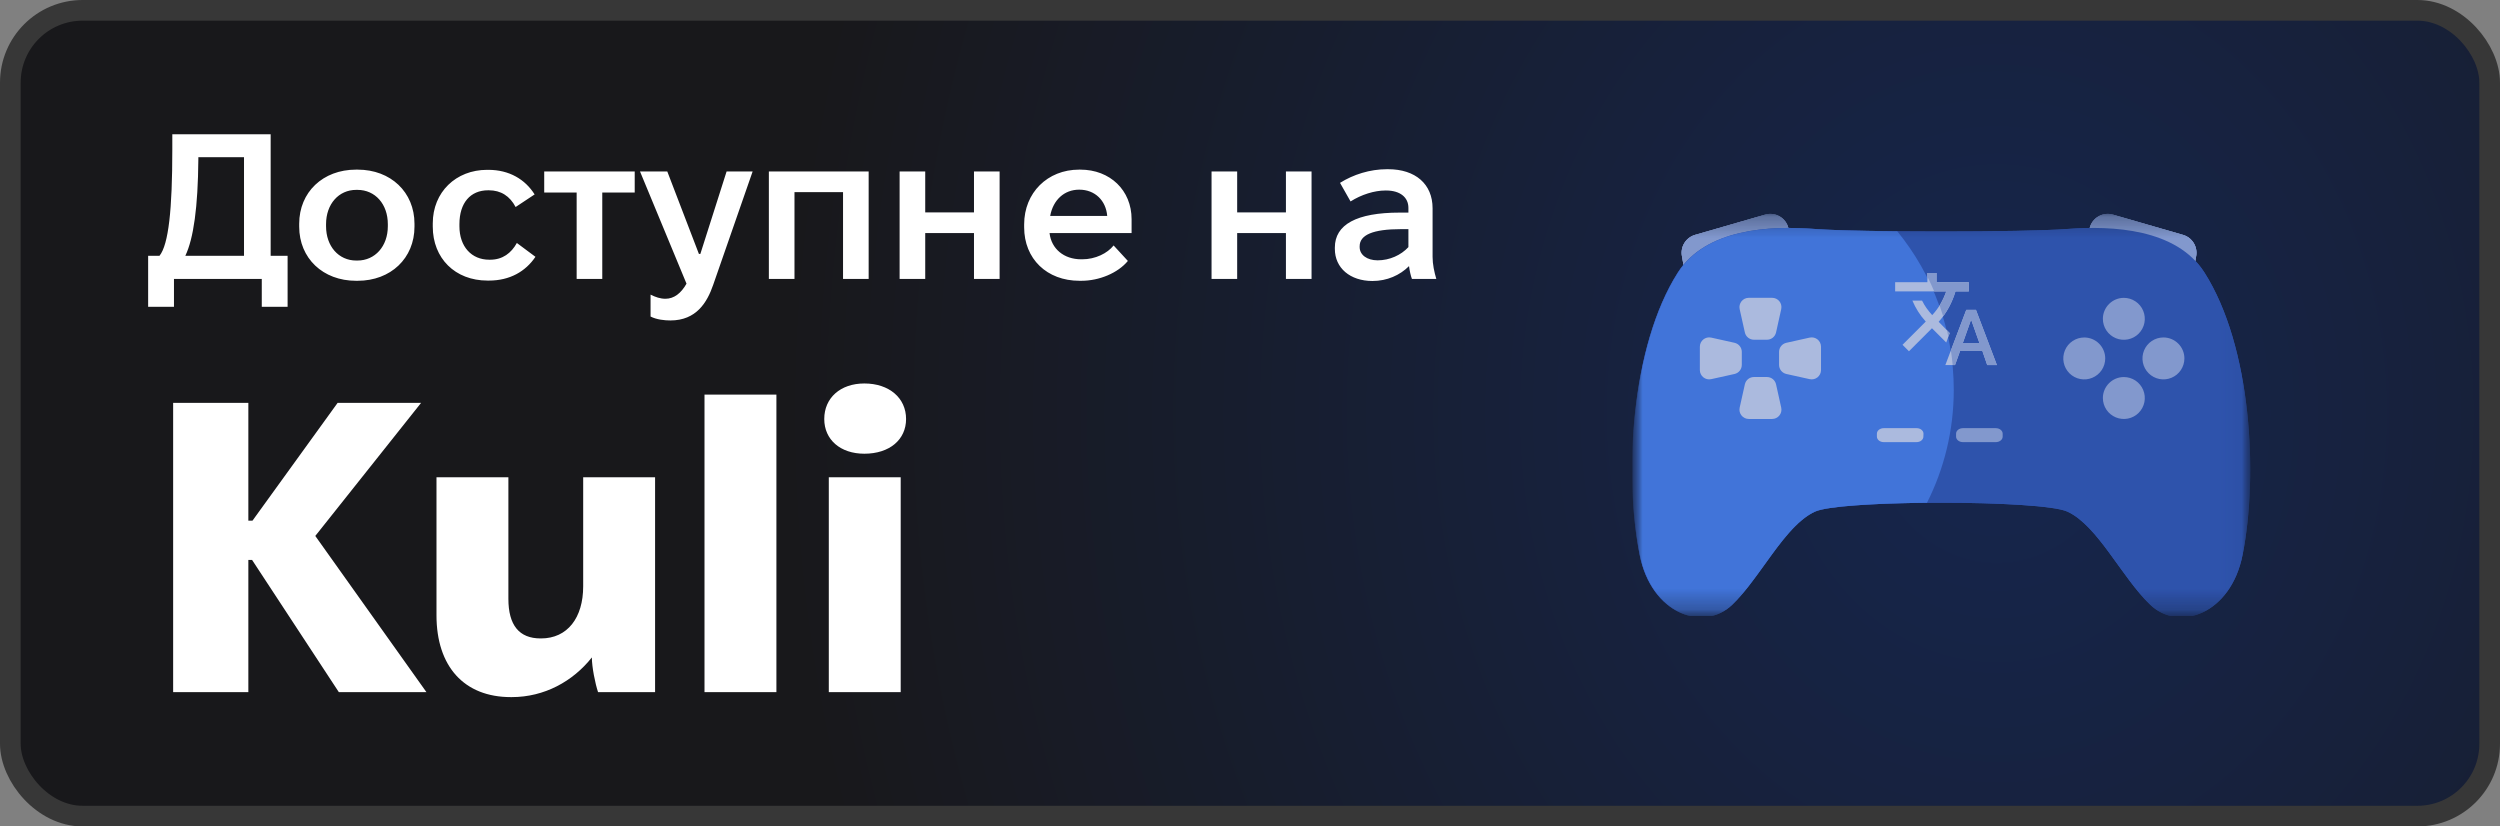 <svg width="121" height="40" viewBox="0 0 121 40" fill="none" xmlns="http://www.w3.org/2000/svg">
<rect x="0" y="0" width="121" height="40" fill="#808080" stroke="none"/>
<rect x="0.5" y="0.5" width="120" height="39" rx="3.5" fill="url(#paint0_radial_1136_240)"/>
<rect x="0.5" y="0.5" width="120" height="39" rx="3.5" stroke="#373737"/>
<path d="M7.17 14.85V12.38H7.72C8.16 11.83 8.34 10.14 8.34 7.23V6.5H13.1V12.38H13.92V14.85H12.67V13.5H8.42V14.85H7.17ZM11.81 12.38V7.61H9.6V7.72C9.58 10.03 9.37 11.54 8.97 12.38H11.81ZM17.231 13.59C15.631 13.59 14.481 12.5 14.481 10.97V10.83C14.481 9.3 15.631 8.21 17.231 8.21H17.311C18.911 8.21 20.061 9.3 20.061 10.83V10.97C20.061 12.5 18.911 13.59 17.311 13.59H17.231ZM17.241 12.61H17.301C18.151 12.61 18.771 11.92 18.771 10.95V10.85C18.771 9.88 18.161 9.19 17.301 9.19H17.241C16.391 9.19 15.781 9.88 15.781 10.85V10.95C15.781 11.92 16.391 12.61 17.241 12.61ZM23.596 13.58C22.026 13.58 20.946 12.5 20.946 10.97V10.81C20.946 9.3 22.066 8.22 23.576 8.22H23.636C24.646 8.22 25.416 8.68 25.876 9.41L24.956 10.02C24.676 9.49 24.246 9.21 23.656 9.21H23.626C22.766 9.21 22.236 9.82 22.236 10.85V10.95C22.236 11.94 22.826 12.57 23.676 12.57H23.726C24.326 12.57 24.746 12.25 25.016 11.76L25.916 12.43C25.436 13.14 24.676 13.58 23.666 13.58H23.596ZM27.91 13.5V9.32H26.34V8.3H30.72V9.32H29.15V13.5H27.91ZM32.447 15.51C32.167 15.51 31.777 15.47 31.487 15.32V14.26C31.727 14.38 31.957 14.46 32.207 14.46C32.627 14.46 32.967 14.19 33.227 13.73L30.977 8.3H32.297L33.827 12.29H33.897L35.167 8.3H36.427L34.517 13.79C34.227 14.63 33.707 15.51 32.447 15.51ZM37.213 13.5V8.3H42.043V13.5H40.803V9.3H38.453V13.5H37.213ZM43.541 13.5V8.3H44.781V10.28H47.141V8.3H48.381V13.5H47.141V11.28H44.781V13.5H43.541ZM52.249 13.59C50.669 13.59 49.569 12.53 49.569 11V10.86C49.569 9.33 50.699 8.21 52.229 8.21H52.289C53.729 8.21 54.769 9.21 54.769 10.61V11.28H50.799V11.29C50.889 12.04 51.489 12.55 52.329 12.55H52.379C53.019 12.55 53.599 12.26 53.899 11.88L54.589 12.63C54.099 13.22 53.199 13.59 52.339 13.59H52.249ZM50.829 10.45H53.589C53.529 9.71 52.999 9.18 52.239 9.18H52.229C51.509 9.18 50.969 9.68 50.829 10.45ZM58.639 13.5V8.3H59.879V10.28H62.239V8.3H63.479V13.5H62.239V11.28H59.879V13.5H58.639ZM66.427 13.6C65.347 13.6 64.607 12.97 64.607 12.05V11.98C64.607 10.87 65.657 10.29 67.747 10.29H68.167V10.06C68.167 9.56 67.777 9.22 67.087 9.22H67.057C66.517 9.22 65.887 9.42 65.367 9.75L64.857 8.85C65.497 8.45 66.297 8.19 67.127 8.19H67.187C68.507 8.19 69.337 8.91 69.337 10.08V12.43C69.337 12.79 69.417 13.16 69.517 13.5H68.337C68.277 13.34 68.227 13.11 68.197 12.88C67.757 13.32 67.137 13.6 66.427 13.6ZM66.677 12.6C67.257 12.6 67.807 12.35 68.167 11.96V11.09H67.817C66.447 11.09 65.807 11.37 65.807 11.92V11.96C65.807 12.33 66.157 12.6 66.677 12.6ZM8.38 33.5V19.5H12.02V25.2H12.22L16.34 19.5H20.38L15.26 25.94L20.64 33.5H16.4L12.2 27.1H12.02V33.5H8.38ZM24.726 33.74C22.466 33.74 21.126 32.26 21.126 29.78V23.1H24.606V28.98C24.606 30.26 25.126 30.9 26.166 30.9H26.186C27.466 30.9 28.226 29.9 28.226 28.38V23.1H31.706V33.5H28.946C28.806 33.08 28.646 32.28 28.646 31.82C27.726 32.98 26.346 33.74 24.766 33.74H24.726ZM34.098 33.5V19.1H37.578V33.5H34.098ZM41.834 21.96C40.674 21.96 39.894 21.28 39.894 20.28C39.894 19.26 40.674 18.56 41.834 18.56C43.034 18.56 43.854 19.26 43.854 20.28C43.854 21.28 43.054 21.96 41.834 21.96ZM40.114 33.5V23.1H43.594V33.5H40.114Z" fill="white"/>
<g clip-path="url(#clip0_1136_240)">
<mask id="mask0_1136_240" style="mask-type:luminance" maskUnits="userSpaceOnUse" x="79" y="10" width="30" height="20">
<path d="M109 10.182H79V29.818H109V10.182Z" fill="white"/>
</mask>
<g mask="url(#mask0_1136_240)">
<mask id="mask1_1136_240" style="mask-type:luminance" maskUnits="userSpaceOnUse" x="79" y="10" width="30" height="20">
<path d="M108.95 10.182H79V29.818H108.95V10.182Z" fill="white"/>
</mask>
<g mask="url(#mask1_1136_240)">
<path d="M81.405 12.393C81.324 11.938 81.599 11.496 82.042 11.368L85.433 10.389C85.925 10.246 86.437 10.543 86.559 11.041L86.932 12.566L81.616 13.582L81.405 12.393Z" fill="#8298CD"/>
<path d="M106.295 12.392C106.375 11.938 106.1 11.496 105.657 11.368L102.267 10.389C101.774 10.246 101.262 10.543 101.14 11.041L100.768 12.566L106.083 13.582L106.295 12.392Z" fill="#8298CD"/>
<path d="M81.405 12.392C81.324 11.938 81.599 11.496 82.042 11.368L85.433 10.388C85.925 10.246 86.437 10.543 86.559 11.041L86.932 12.566L81.616 13.582L81.405 12.392Z" fill="#8298CD"/>
<path d="M106.295 12.392C106.375 11.938 106.1 11.496 105.657 11.368L102.267 10.388C101.774 10.246 101.262 10.543 101.14 11.041L100.768 12.566L106.083 13.582L106.295 12.392Z" fill="#8298CD"/>
<path fill-rule="evenodd" clip-rule="evenodd" d="M100.062 24.762C98.81 24.187 89.089 24.187 87.838 24.762C86.363 25.438 85.213 27.946 83.829 29.271C82.444 30.597 79.928 29.723 79.357 26.852C78.591 22.989 78.931 16.766 81.206 13.19C82.559 11.063 85.669 10.917 87.816 11.081C89.962 11.246 97.938 11.246 100.086 11.081C102.235 10.917 105.34 11.063 106.695 13.19C108.971 16.766 109.309 22.989 108.542 26.852C107.972 29.729 105.46 30.597 104.073 29.271C102.686 27.946 101.536 25.441 100.062 24.762Z" fill="#2E53AC"/>
<path fill-rule="evenodd" clip-rule="evenodd" d="M93.097 20.99C93.097 20.955 93.088 20.92 93.072 20.887C93.055 20.855 93.031 20.826 93 20.801C92.969 20.776 92.933 20.756 92.892 20.743C92.852 20.729 92.809 20.723 92.766 20.723H91.173C91.085 20.723 91.001 20.751 90.939 20.801C90.877 20.851 90.842 20.919 90.842 20.99V21.132C90.842 21.203 90.877 21.27 90.939 21.321C91.001 21.371 91.085 21.399 91.173 21.399H92.761C92.849 21.399 92.933 21.371 92.995 21.321C93.057 21.27 93.092 21.203 93.092 21.132L93.097 20.99Z" fill="#8298CD"/>
<path fill-rule="evenodd" clip-rule="evenodd" d="M96.929 20.99C96.929 20.919 96.894 20.851 96.832 20.801C96.769 20.751 96.685 20.723 96.597 20.723H95.005C94.917 20.723 94.833 20.751 94.771 20.801C94.709 20.851 94.674 20.919 94.674 20.99V21.132C94.674 21.203 94.709 21.27 94.771 21.321C94.833 21.371 94.917 21.399 95.005 21.399H96.597C96.685 21.399 96.769 21.371 96.832 21.321C96.894 21.27 96.929 21.203 96.929 21.132V20.99Z" fill="#8298CD"/>
<path fill-rule="evenodd" clip-rule="evenodd" d="M102.794 14.416C102.995 14.416 103.191 14.476 103.358 14.588C103.525 14.699 103.655 14.857 103.731 15.043C103.808 15.228 103.828 15.432 103.789 15.629C103.75 15.826 103.653 16.007 103.511 16.149C103.37 16.291 103.189 16.387 102.992 16.426C102.795 16.465 102.591 16.445 102.406 16.369C102.22 16.292 102.062 16.162 101.95 15.995C101.839 15.828 101.779 15.632 101.779 15.431C101.779 15.162 101.886 14.904 102.077 14.714C102.267 14.523 102.525 14.416 102.794 14.416Z" fill="#8298CD"/>
<path fill-rule="evenodd" clip-rule="evenodd" d="M105.725 17.348C105.725 17.548 105.665 17.744 105.554 17.911C105.442 18.078 105.284 18.208 105.098 18.285C104.913 18.362 104.709 18.382 104.512 18.343C104.315 18.304 104.134 18.207 103.993 18.065C103.851 17.923 103.754 17.742 103.715 17.546C103.676 17.349 103.696 17.145 103.773 16.959C103.849 16.774 103.979 16.615 104.146 16.504C104.313 16.392 104.509 16.333 104.71 16.333C104.979 16.333 105.237 16.44 105.427 16.63C105.618 16.82 105.725 17.078 105.725 17.348Z" fill="#8298CD"/>
<path fill-rule="evenodd" clip-rule="evenodd" d="M102.794 18.249C102.995 18.249 103.191 18.309 103.358 18.42C103.525 18.532 103.655 18.69 103.731 18.876C103.808 19.061 103.828 19.265 103.789 19.462C103.75 19.659 103.653 19.84 103.511 19.982C103.37 20.123 103.189 20.22 102.992 20.259C102.795 20.298 102.591 20.278 102.406 20.201C102.22 20.125 102.062 19.995 101.95 19.828C101.839 19.661 101.779 19.465 101.779 19.264C101.779 18.995 101.886 18.737 102.077 18.547C102.267 18.356 102.525 18.249 102.794 18.249Z" fill="#8298CD"/>
<path fill-rule="evenodd" clip-rule="evenodd" d="M101.893 17.349C101.893 17.549 101.833 17.746 101.722 17.913C101.61 18.079 101.452 18.209 101.266 18.286C101.081 18.363 100.877 18.383 100.68 18.344C100.483 18.305 100.302 18.208 100.16 18.066C100.019 17.924 99.922 17.744 99.883 17.547C99.844 17.35 99.864 17.146 99.941 16.96C100.017 16.775 100.147 16.616 100.314 16.505C100.481 16.394 100.677 16.334 100.878 16.334C101.147 16.334 101.405 16.441 101.595 16.631C101.786 16.822 101.893 17.08 101.893 17.349Z" fill="#8298CD"/>
<path d="M84.2 14.963C84.138 14.681 84.352 14.414 84.641 14.414H85.771C86.06 14.414 86.274 14.681 86.211 14.963L85.961 16.09C85.915 16.296 85.732 16.443 85.521 16.443H84.891C84.68 16.443 84.497 16.296 84.451 16.09L84.2 14.963Z" fill="#8298CD"/>
<path d="M87.588 16.34C87.87 16.278 88.137 16.492 88.137 16.78V17.911C88.137 18.199 87.87 18.414 87.588 18.351L86.461 18.101C86.254 18.055 86.107 17.872 86.107 17.66V17.031C86.107 16.82 86.254 16.637 86.461 16.591L87.588 16.34Z" fill="#8298CD"/>
<path d="M84.2 19.729C84.138 20.011 84.352 20.278 84.641 20.278H85.771C86.06 20.278 86.274 20.011 86.211 19.729L85.961 18.602C85.915 18.395 85.732 18.248 85.521 18.248H84.891C84.68 18.248 84.497 18.395 84.451 18.602L84.2 19.729Z" fill="#8298CD"/>
<path d="M82.822 16.34C82.541 16.278 82.273 16.492 82.273 16.78V17.911C82.273 18.199 82.541 18.414 82.822 18.351L83.95 18.101C84.156 18.055 84.303 17.872 84.303 17.66V17.031C84.303 16.82 84.156 16.637 83.95 16.591L82.822 16.34Z" fill="#8298CD"/>
<path d="M81.405 12.392C81.324 11.938 81.599 11.496 82.042 11.368L85.433 10.388C85.925 10.246 86.437 10.543 86.559 11.041L86.932 12.566L81.616 13.582L81.405 12.392Z" fill="#8298CD"/>
<path d="M106.295 12.392C106.375 11.938 106.1 11.496 105.657 11.368L102.267 10.388C101.774 10.246 101.262 10.543 101.14 11.041L100.768 12.566L106.083 13.582L106.295 12.392Z" fill="#8298CD"/>
<path fill-rule="evenodd" clip-rule="evenodd" d="M100.062 24.762C98.81 24.187 89.089 24.187 87.838 24.762C86.363 25.438 85.213 27.946 83.829 29.271C82.444 30.597 79.928 29.723 79.357 26.852C78.591 22.989 78.931 16.766 81.206 13.19C82.559 11.063 85.669 10.917 87.816 11.081C89.962 11.246 97.938 11.246 100.086 11.081C102.235 10.917 105.34 11.063 106.695 13.19C108.971 16.766 109.309 22.989 108.542 26.852C107.972 29.729 105.46 30.597 104.073 29.271C102.686 27.946 101.536 25.441 100.062 24.762Z" fill="#2E53AC"/>
<path d="M91.829 11.195C90.105 11.178 88.594 11.14 87.827 11.082C85.68 10.917 82.571 11.064 81.218 13.19C78.943 16.766 78.603 22.99 79.369 26.852C79.94 29.723 82.456 30.598 83.841 29.272C84.391 28.744 84.905 28.03 85.417 27.318C86.191 26.241 86.962 25.169 87.85 24.762C88.422 24.499 90.769 24.356 93.266 24.334C94.095 22.692 94.562 20.835 94.562 18.869C94.562 15.958 93.537 13.287 91.829 11.195Z" fill="#4174D9"/>
<path fill-rule="evenodd" clip-rule="evenodd" d="M93.097 20.99C93.097 20.955 93.088 20.92 93.072 20.887C93.055 20.855 93.031 20.826 93 20.801C92.969 20.776 92.933 20.756 92.892 20.743C92.852 20.729 92.809 20.723 92.766 20.723H91.173C91.085 20.723 91.001 20.751 90.939 20.801C90.877 20.851 90.842 20.919 90.842 20.99V21.132C90.842 21.203 90.877 21.27 90.939 21.321C91.001 21.371 91.085 21.399 91.173 21.399H92.761C92.849 21.399 92.933 21.371 92.995 21.321C93.057 21.27 93.092 21.203 93.092 21.132L93.097 20.99Z" fill="#ABBADE"/>
<path fill-rule="evenodd" clip-rule="evenodd" d="M96.929 20.99C96.929 20.919 96.894 20.851 96.832 20.801C96.769 20.751 96.685 20.723 96.597 20.723H95.005C94.917 20.723 94.833 20.751 94.771 20.801C94.709 20.851 94.674 20.919 94.674 20.99V21.132C94.674 21.203 94.709 21.271 94.771 21.321C94.833 21.371 94.917 21.399 95.005 21.399H96.597C96.685 21.399 96.769 21.371 96.832 21.321C96.894 21.271 96.929 21.203 96.929 21.132V20.99Z" fill="#8298CD"/>
<path fill-rule="evenodd" clip-rule="evenodd" d="M102.794 14.416C102.995 14.416 103.191 14.476 103.358 14.588C103.525 14.699 103.655 14.857 103.731 15.043C103.808 15.228 103.828 15.432 103.789 15.629C103.75 15.826 103.653 16.007 103.511 16.149C103.37 16.291 103.189 16.387 102.992 16.426C102.795 16.465 102.591 16.445 102.406 16.369C102.22 16.292 102.062 16.162 101.95 15.995C101.839 15.828 101.779 15.632 101.779 15.431C101.779 15.162 101.886 14.904 102.077 14.714C102.267 14.523 102.525 14.416 102.794 14.416Z" fill="#8298CD"/>
<path fill-rule="evenodd" clip-rule="evenodd" d="M105.725 17.348C105.725 17.548 105.665 17.744 105.554 17.911C105.442 18.078 105.284 18.208 105.098 18.285C104.913 18.362 104.709 18.382 104.512 18.343C104.315 18.304 104.134 18.207 103.993 18.065C103.851 17.923 103.754 17.742 103.715 17.546C103.676 17.349 103.696 17.145 103.773 16.959C103.849 16.774 103.979 16.615 104.146 16.504C104.313 16.392 104.509 16.333 104.71 16.333C104.979 16.333 105.237 16.44 105.427 16.63C105.618 16.82 105.725 17.078 105.725 17.348Z" fill="#8298CD"/>
<path fill-rule="evenodd" clip-rule="evenodd" d="M102.794 18.249C102.995 18.249 103.191 18.309 103.358 18.42C103.525 18.532 103.655 18.69 103.731 18.876C103.808 19.061 103.828 19.265 103.789 19.462C103.75 19.659 103.653 19.84 103.511 19.982C103.37 20.123 103.189 20.22 102.992 20.259C102.795 20.298 102.591 20.278 102.406 20.201C102.22 20.125 102.062 19.995 101.95 19.828C101.839 19.661 101.779 19.465 101.779 19.264C101.779 18.995 101.886 18.737 102.077 18.547C102.267 18.356 102.525 18.249 102.794 18.249Z" fill="#8298CD"/>
<path fill-rule="evenodd" clip-rule="evenodd" d="M101.893 17.349C101.893 17.549 101.833 17.746 101.722 17.913C101.61 18.079 101.452 18.209 101.266 18.286C101.081 18.363 100.877 18.383 100.68 18.344C100.483 18.305 100.302 18.208 100.16 18.066C100.019 17.924 99.922 17.744 99.883 17.547C99.844 17.35 99.864 17.146 99.941 16.96C100.017 16.775 100.147 16.616 100.314 16.505C100.481 16.394 100.677 16.334 100.878 16.334C101.147 16.334 101.405 16.441 101.595 16.631C101.786 16.822 101.893 17.08 101.893 17.349Z" fill="#8298CD"/>
<path d="M84.2 14.963C84.138 14.681 84.352 14.414 84.641 14.414H85.771C86.06 14.414 86.274 14.681 86.211 14.963L85.961 16.09C85.915 16.296 85.732 16.443 85.521 16.443H84.891C84.68 16.443 84.497 16.296 84.451 16.09L84.2 14.963Z" fill="#ABBADE"/>
<path d="M87.588 16.34C87.87 16.278 88.137 16.492 88.137 16.78V17.911C88.137 18.199 87.87 18.414 87.588 18.351L86.461 18.101C86.254 18.055 86.107 17.872 86.107 17.66V17.031C86.107 16.82 86.254 16.637 86.461 16.591L87.588 16.34Z" fill="#ABBADE"/>
<path d="M84.2 19.729C84.138 20.011 84.352 20.278 84.641 20.278H85.771C86.06 20.278 86.274 20.011 86.211 19.729L85.961 18.602C85.915 18.395 85.732 18.248 85.521 18.248H84.891C84.68 18.248 84.497 18.395 84.451 18.602L84.2 19.729Z" fill="#ABBADE"/>
<path d="M82.822 16.34C82.541 16.278 82.273 16.492 82.273 16.78V17.911C82.273 18.199 82.541 18.414 82.822 18.351L83.95 18.101C84.156 18.055 84.303 17.872 84.303 17.66V17.031C84.303 16.82 84.156 16.637 83.95 16.591L82.822 16.34Z" fill="#ABBADE"/>
<path d="M94.154 17.67L95.168 14.996H95.636L96.65 17.67H96.182L95.948 16.99H94.867L94.622 17.67H94.154ZM95.001 16.6H95.803L95.413 15.497H95.391L95.001 16.6ZM92.393 17.002L92.081 16.689L93.207 15.564C93.065 15.408 92.942 15.246 92.836 15.079C92.73 14.912 92.638 14.736 92.56 14.55H93.028C93.095 14.684 93.167 14.805 93.243 14.912C93.319 15.02 93.411 15.133 93.519 15.252C93.682 15.074 93.817 14.891 93.925 14.703C94.033 14.516 94.124 14.316 94.198 14.104H91.725V13.659H93.285V13.213H93.73V13.659H95.29V14.104H94.644C94.566 14.368 94.46 14.624 94.326 14.873C94.193 15.122 94.027 15.356 93.831 15.575L94.365 16.121L94.198 16.578L93.507 15.887L92.393 17.002Z" fill="#ABBADE"/>
<path fill-rule="evenodd" clip-rule="evenodd" d="M93.615 14.104C93.513 13.861 93.403 13.622 93.285 13.387V13.213H93.731V13.659H95.291V14.104H94.645C94.567 14.368 94.461 14.624 94.327 14.873C94.246 15.024 94.153 15.17 94.049 15.31C93.996 15.133 93.939 14.958 93.877 14.784C93.894 14.757 93.91 14.73 93.926 14.703C94.034 14.516 94.125 14.316 94.199 14.104H93.615ZM94.509 17.67C94.487 17.433 94.458 17.197 94.422 16.964L95.168 14.996H95.636L96.65 17.67H96.182L95.948 16.99H94.867L94.622 17.67H94.509ZM94.301 16.298C94.279 16.193 94.255 16.087 94.23 15.983L94.366 16.121L94.301 16.298ZM95.803 16.6H95.001L95.391 15.497H95.413L95.803 16.6Z" fill="#8298CD"/>
</g>
</g>
</g>
<defs>
<radialGradient id="paint0_radial_1136_240" cx="0" cy="0" r="1" gradientUnits="userSpaceOnUse" gradientTransform="translate(96.5 20) rotate(-180) scale(58.5 66.82)">
<stop stop-color="#16264E"/>
<stop offset="1" stop-color="#18181B"/>
</radialGradient>
<clipPath id="clip0_1136_240">
<rect width="30" height="19.636" fill="white" transform="translate(79 10.182)"/>
</clipPath>
</defs>
</svg>
